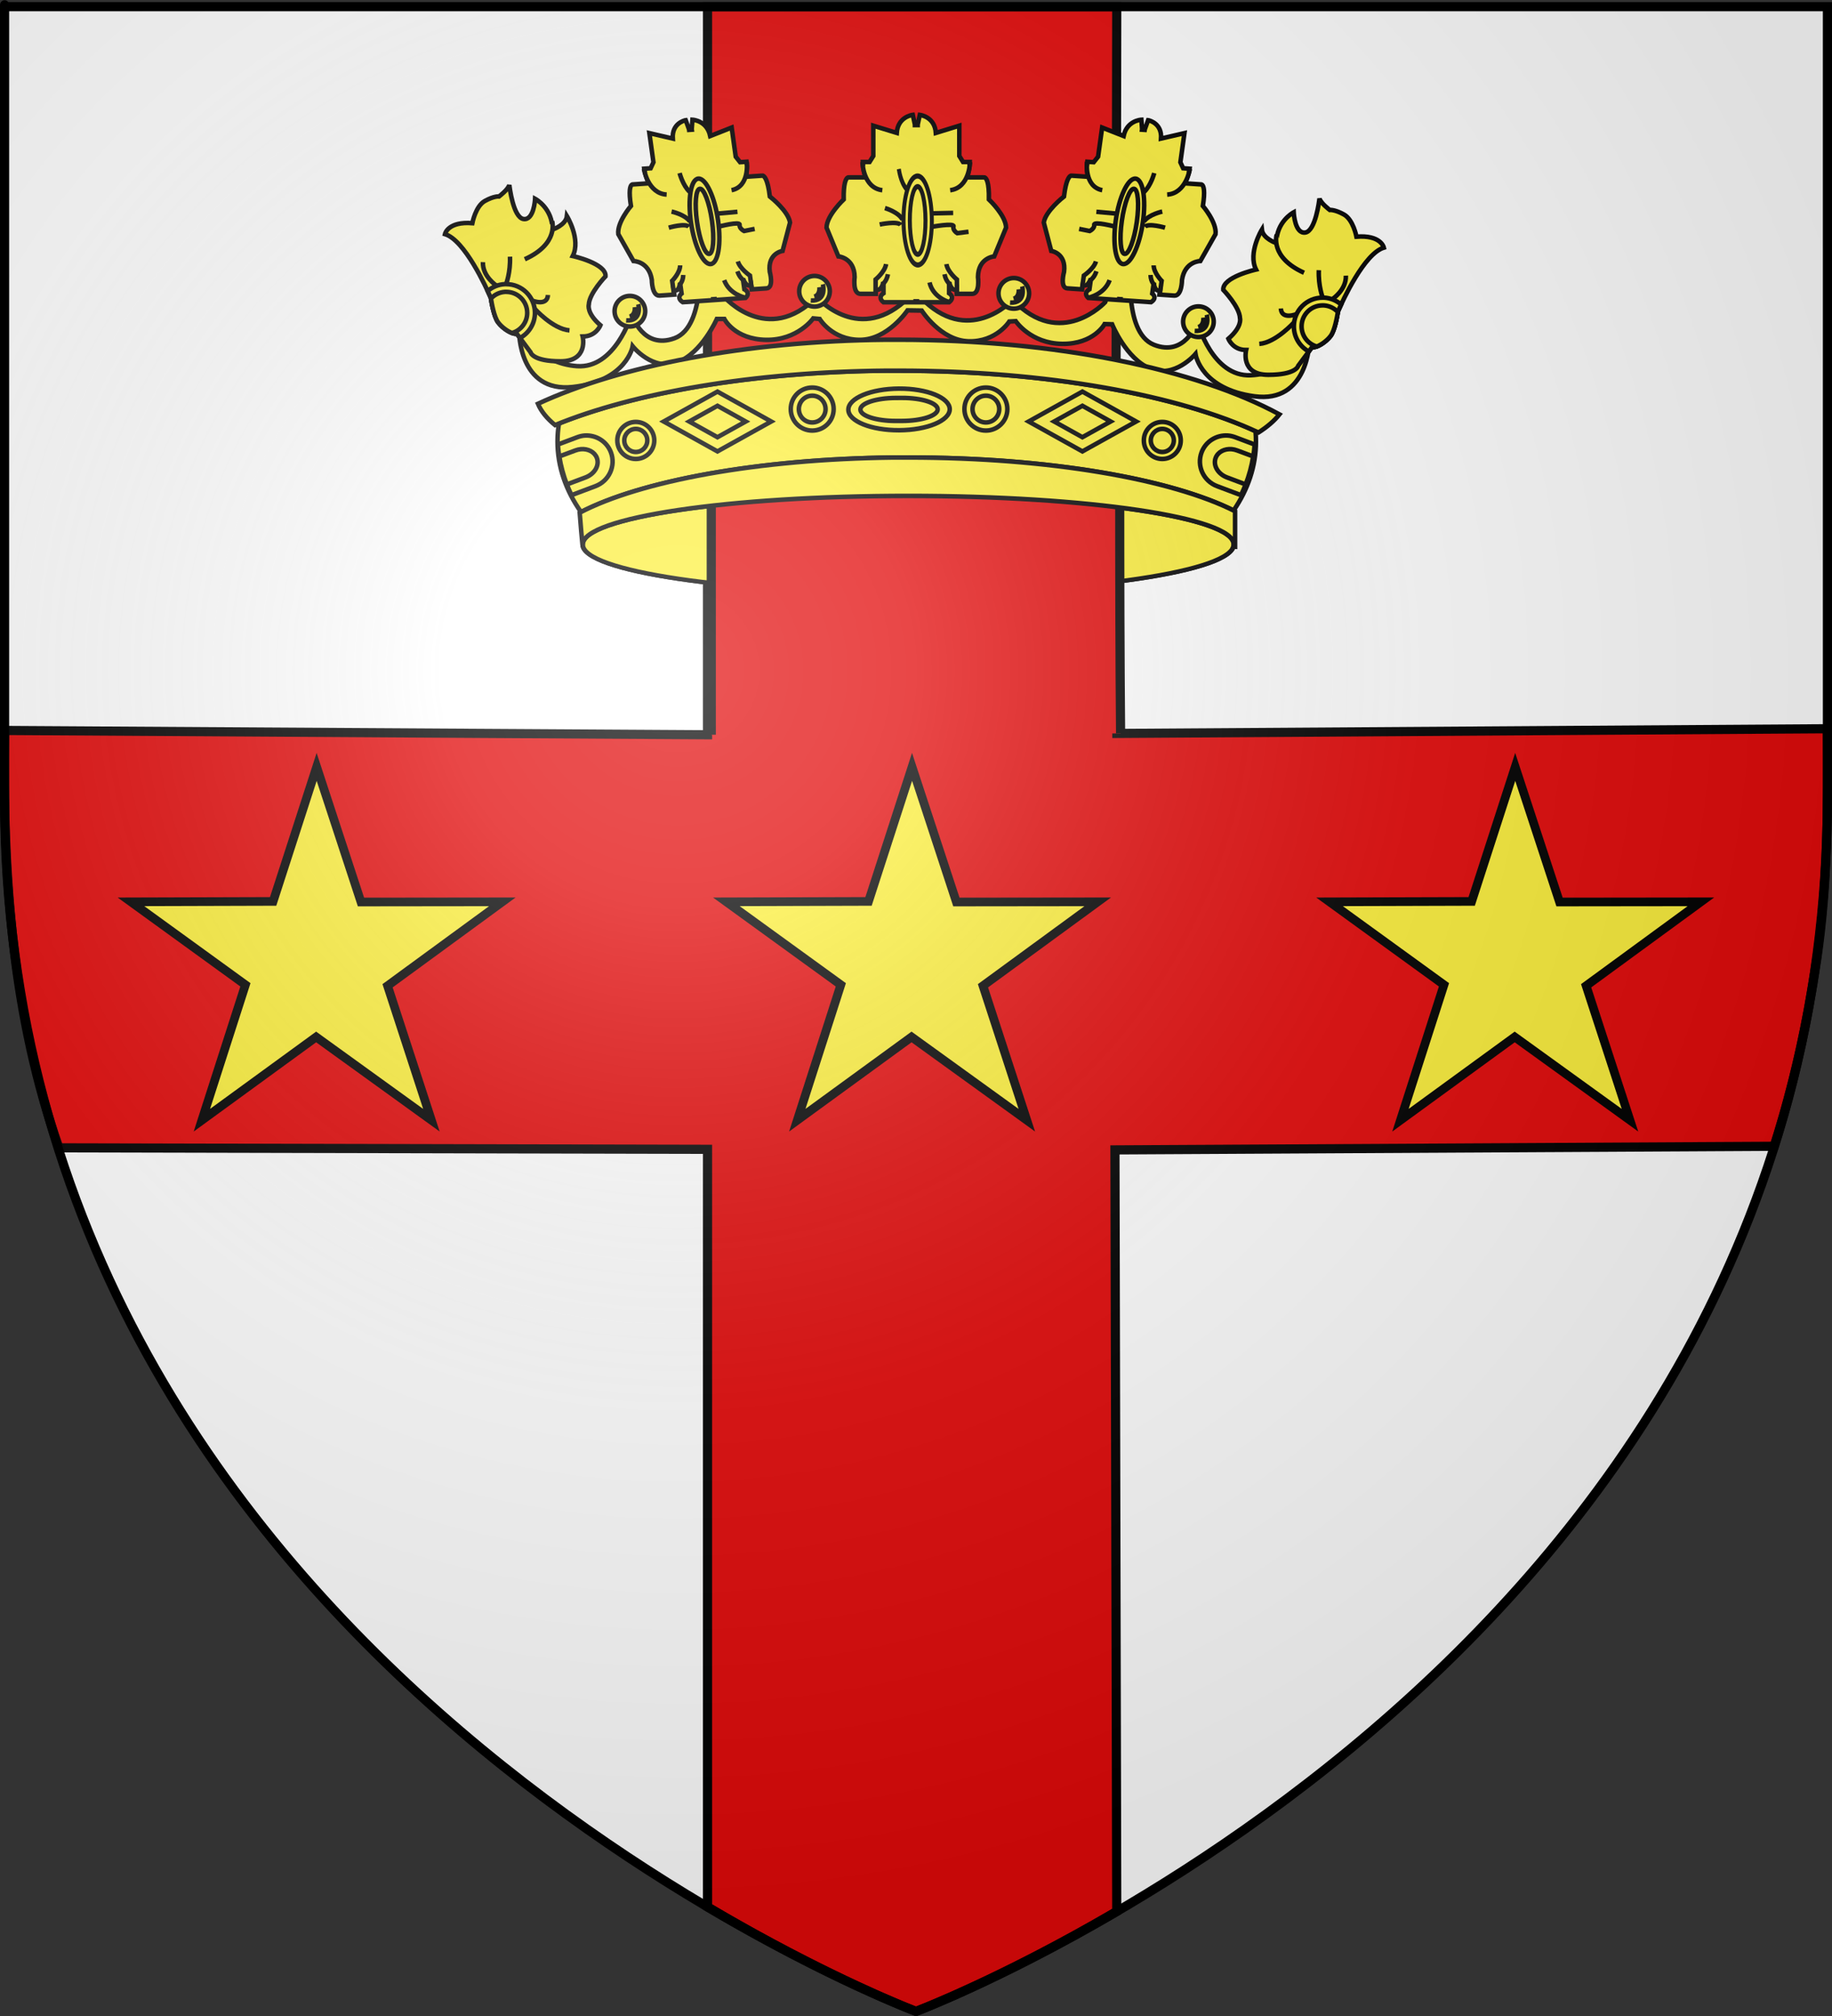 <?xml version="1.0" encoding="UTF-8" standalone="no"?>
<svg
   xmlns:dc="http://purl.org/dc/elements/1.1/"
   xmlns:cc="http://web.resource.org/cc/"
   xmlns:rdf="http://www.w3.org/1999/02/22-rdf-syntax-ns#"
   xmlns:svg="http://www.w3.org/2000/svg"
   xmlns="http://www.w3.org/2000/svg"
   xmlns:xlink="http://www.w3.org/1999/xlink"
   xmlns:sodipodi="http://sodipodi.sourceforge.net/DTD/sodipodi-0.dtd"
   xmlns:inkscape="http://www.inkscape.org/namespaces/inkscape"
   height="660"
   width="600"
   version="1.0"
   id="svg2"
   sodipodi:version="0.32"
   inkscape:version="0.44.1"
   sodipodi:docname="Strueth (68).svg"
   sodipodi:docbase="C:\Documents and Settings\Propriétaire\Mes documents\image blason\Blason du 68 à envoyer"
   inkscape:export-filename="/Users/olivier/Desktop/Blason Rouge/Blason_Vide_3D.png"
   inkscape:export-xdpi="144"
   inkscape:export-ydpi="144">
  <rect width="100%" height="100%" fill="#333333" stroke="none"/>
  <sodipodi:namedview
     inkscape:window-height="712"
     inkscape:window-width="1024"
     inkscape:pageshadow="2"
     inkscape:pageopacity="0.0"
     guidetolerance="10.0"
     gridtolerance="10.0"
     objecttolerance="10.0"
     borderopacity="1.0"
     bordercolor="#666666"
     pagecolor="#ffffff"
     id="base"
     showgrid="false"
     height="660px"
     inkscape:zoom="0.89095454"
     inkscape:cx="311.89992"
     inkscape:cy="243.49272"
     inkscape:window-x="-4"
     inkscape:window-y="-4"
     inkscape:current-layer="layer2"
     showguides="true"
     inkscape:guide-bbox="true" />
  <desc
     id="desc4">Flag of Canton of Valais (Wallis)</desc>
  <defs
     id="defs6">
    <linearGradient
       id="linearGradient2893">
      <stop
         style="stop-color:white;stop-opacity:0.314;"
         offset="0"
         id="stop2895" />
      <stop
         id="stop2897"
         offset="0.19"
         style="stop-color:white;stop-opacity:0.251;" />
      <stop
         style="stop-color:#6b6b6b;stop-opacity:0.125;"
         offset="0.6"
         id="stop2901" />
      <stop
         style="stop-color:black;stop-opacity:0.125;"
         offset="1"
         id="stop2899" />
    </linearGradient>
    <radialGradient
       inkscape:collect="always"
       xlink:href="#linearGradient2893"
       id="radialGradient3163"
       gradientUnits="userSpaceOnUse"
       gradientTransform="matrix(1.353,0,0,1.349,-77.629,-85.747)"
       cx="221.445"
       cy="226.331"
       fx="221.445"
       fy="226.331"
       r="300" />
    <radialGradient
       gradientTransform="matrix(0,2.342,-2.291,0,562.913,1323.77)"
       gradientUnits="userSpaceOnUse"
       xlink:href="#linearGradient2955"
       id="radialGradient14758"
       fy="153.928"
       fx="-483.508"
       r="300"
       cy="153.928"
       cx="-483.508" />
    <radialGradient
       gradientTransform="matrix(0,2.342,-2.291,0,562.913,1323.77)"
       gradientUnits="userSpaceOnUse"
       xlink:href="#linearGradient2955"
       id="radialGradient13767"
       fy="153.928"
       fx="-483.508"
       r="300"
       cy="153.928"
       cx="-483.508" />
    <radialGradient
       gradientTransform="matrix(0,2.342,-2.291,0,562.913,1323.77)"
       gradientUnits="userSpaceOnUse"
       xlink:href="#linearGradient2955"
       id="radialGradient1357"
       fy="153.928"
       fx="-483.508"
       r="300"
       cy="153.928"
       cx="-483.508" />
    <radialGradient
       gradientTransform="matrix(-4.167939e-4,2.183,-1.884,-3.599562e-4,1395.597,-309.121)"
       gradientUnits="userSpaceOnUse"
       xlink:href="#linearGradient2955"
       id="radialGradient1911"
       fy="218.901"
       fx="225.524"
       r="300"
       cy="218.901"
       cx="225.524" />
    <clipPath
       id="clip">
      <path
         id="path10"
         d="M 0,-200 L 0,600 L 300,600 L 300,-200 L 0,-200 z " />
    </clipPath>
    <polygon
       id="star"
       transform="scale(53,53)"
       points="0,-1 0.588,0.809 -0.951,-0.309 0.951,-0.309 -0.588,0.809 0,-1 " />
    <radialGradient
       gradientTransform="matrix(-4.167939e-4,2.183,-1.884,-3.599562e-4,615.597,-289.121)"
       gradientUnits="userSpaceOnUse"
       xlink:href="#linearGradient2955"
       id="radialGradient2961"
       fy="218.901"
       fx="225.524"
       r="300"
       cy="218.901"
       cx="225.524" />
    <linearGradient
       id="linearGradient2955">
      <stop
         id="stop2965"
         offset="0"
         style="stop-color:#ffffff;stop-opacity:0" />
      <stop
         id="stop2959"
         offset="1"
         style="stop-color:#000000;stop-opacity:0.646" />
    </linearGradient>
  </defs>
  <g
     inkscape:groupmode="layer"
     id="layer3"
     inkscape:label="Fond écu"
     style="display:inline">
    <path
       id="path2855"
       style="fill:white;fill-opacity:1;fill-rule:evenodd;stroke:none;stroke-width:1px;stroke-linecap:butt;stroke-linejoin:miter;stroke-opacity:1"
       d="M 299.976,658.5 C 299.976,658.5 598.476,546.18 598.476,260.728 C 598.476,-24.723 598.476,2.176 598.476,2.176 L 1.476,2.176 L 1.476,260.728 C 1.476,546.18 299.976,658.5 299.976,658.5 z "
       sodipodi:nodetypes="cccccc" />
    <path
       style="fill:#e20909;fill-opacity:1;fill-rule:evenodd;stroke:black;stroke-width:3;stroke-linecap:butt;stroke-linejoin:miter;stroke-miterlimit:4;stroke-dasharray:none;stroke-opacity:1;display:inline"
       d="M 231.719,2.188 L 231.719,240.547 L 1.5,239.14 C 0.698,287.044 4.293,333.409 19.291,375.783 L 231.719,376.265 L 231.719,624.312 C 271.306,647.713 300,658.5 300,658.5 C 300,658.5 327.482,648.147 365.75,625.781 L 365.156,376.453 L 581.052,375.275 C 587.583,354.858 591.971,334.494 594.963,314.28 C 598.702,289.022 598.669,263.781 598.5,238.578 L 365.781,240.109 C 365.179,175.779 365.697,73.412 365.75,2.188 L 231.719,2.188 z "
       id="path2361"
       sodipodi:nodetypes="ccccccccccscccc" />
    <g
       id="g4852"
       transform="translate(625.649,15.873)" />
    <g
       style="fill:#fcef3c;stroke:black;stroke-width:1.02;stroke-miterlimit:4;stroke-dasharray:none;stroke-opacity:1"
       id="g20958"
       transform="matrix(1.52,0,0,1.386,1064.381,292.668)">
      <path
         id="path20960"
         rx="68.072"
         cy="430.35"
         ry="6.853"
         cx="330.765"
         type="arc"
         d="M -434.425,-82.552 C -434.405,-76.237 -465.792,-71.113 -504.528,-71.111 C -543.265,-71.107 -574.683,-76.224 -574.703,-82.539 C -574.703,-82.543 -574.703,-82.548 -574.703,-82.552 C -574.723,-88.867 -543.336,-93.989 -504.6,-93.993 C -465.863,-93.997 -434.445,-88.88 -434.425,-82.563 C -434.425,-82.561 -434.425,-82.556 -434.425,-82.552 z "
         style="fill:#fcef3c;stroke:black;stroke-width:1.02;stroke-miterlimit:4;stroke-dasharray:none;stroke-opacity:1" />
      <path
         id="path20962"
         d="M -534.401,-92.89 C -536.013,-92.765 -537.603,-92.664 -539.145,-92.519 L -540.185,-72.693 C -537.99,-72.482 -535.732,-72.292 -533.391,-72.12 L -534.401,-92.89 z "
         style="fill:#fcef3c;stroke:black;stroke-width:1.02;stroke-miterlimit:4;stroke-dasharray:none;stroke-opacity:1" />
      <path
         id="path20964"
         d="M -526.597,-93.429 C -528.834,-93.308 -531.016,-93.147 -533.146,-92.991 L -533.146,-72.087 C -530.19,-71.871 -527.12,-71.697 -523.965,-71.55 L -524.637,-86.336 L -526.597,-93.429 z "
         style="fill:#fcef3c;stroke:black;stroke-width:1.02;stroke-miterlimit:4;stroke-dasharray:none;stroke-opacity:1" />
      <path
         id="path20966"
         d="M -517.905,-93.797 C -519.195,-93.756 -520.468,-93.681 -521.731,-93.629 L -521.179,-80.121 L -521.179,-71.45 C -519.451,-71.381 -517.692,-71.329 -515.916,-71.282 L -516.528,-86.135 L -517.905,-93.797 z "
         style="fill:#fcef3c;stroke:black;stroke-width:1.02;stroke-miterlimit:4;stroke-dasharray:none;stroke-opacity:1" />
      <path
         id="path20968"
         d="M -506.367,-93.998 C -509.599,-93.985 -512.776,-93.914 -515.885,-93.83 L -513.467,-83.682 C -513.467,-83.682 -511.746,-75.875 -511.172,-71.146 C -508.992,-71.114 -506.792,-71.114 -504.561,-71.114 C -499.257,-71.114 -494.105,-71.233 -489.136,-71.416 C -489.128,-71.422 -489.113,-71.412 -489.106,-71.416 C -482.949,-75.369 -472.174,-83.678 -473.406,-92.792 C -482.796,-93.551 -493.37,-93.999 -504.561,-93.999 C -505.167,-93.998 -505.766,-94.002 -506.367,-93.998 z "
         style="fill:#fcef3c;stroke:black;stroke-width:1.02;stroke-miterlimit:4;stroke-dasharray:none;stroke-opacity:1" />
      <path
         id="path20970"
         d="M -471.416,-92.655 L -470.896,-83.212 L -471.018,-72.491 C -468.556,-72.711 -466.19,-72.965 -463.918,-73.23 C -464.43,-77.666 -465.02,-83.009 -465.02,-83.009 L -467.284,-92.217 C -468.63,-92.355 -470.011,-92.532 -471.416,-92.655 z "
         style="fill:#fcef3c;stroke:black;stroke-width:1.02;stroke-miterlimit:4;stroke-dasharray:none;stroke-opacity:1" />
      <path
         id="path20972"
         rx="68.072"
         cy="430.35"
         ry="6.853"
         cx="330.765"
         type="arc"
         d="M -434.425,-82.552 C -434.405,-76.237 -465.792,-71.113 -504.528,-71.111 C -543.265,-71.107 -574.683,-76.224 -574.703,-82.539 C -574.703,-82.543 -574.703,-82.548 -574.703,-82.552 C -574.723,-88.867 -543.336,-93.989 -504.6,-93.993 C -465.863,-93.997 -434.445,-88.88 -434.425,-82.563 C -434.425,-82.561 -434.425,-82.556 -434.425,-82.552 z "
         style="fill:#fcef3c;stroke:black;stroke-width:1.02;stroke-miterlimit:4;stroke-dasharray:none;stroke-opacity:1" />
    </g>
    <path
       sodipodi:nodetypes="cccc"
       id="path3934"
       d="M 367.007,240.109 C 366.79,216.901 366.719,188.742 366.719,158.881 L 232.945,159.413 L 232.945,240.547"
       style="fill:#e20909;fill-opacity:1;fill-rule:evenodd;stroke:black;stroke-width:3;stroke-linecap:butt;stroke-linejoin:miter;stroke-miterlimit:4;stroke-dasharray:none;stroke-opacity:1;display:inline" />
    <g
       id="g5036"
       transform="translate(-0.5,-3.479028e-4)">
      <g
         id="g4939">
        <path
           id="path20952"
           nodetypes="ccscssscscssc"
           d="M 288.917,121.358 C 246.52,121.909 208.856,128.543 183.567,138.646 C 183.254,140.586 183.092,142.544 183.092,144.537 C 183.092,152.799 185.853,160.621 190.787,167.631 C 210.63,157.398 248.859,150.276 293.144,149.78 C 293.495,149.776 293.837,149.782 294.189,149.78 C 295.492,149.767 296.77,149.78 298.083,149.78 C 343.794,149.78 383.678,156.752 404.526,167.109 C 409.222,160.239 411.84,152.583 411.84,144.536 C 411.84,143.395 411.8,142.282 411.7,141.157 C 385.545,129.167 342.841,121.356 294.665,121.356 C 293.422,121.356 292.194,121.344 290.959,121.356 C 290.285,121.365 289.592,121.35 288.917,121.358 z "
           style="fill:#fcef3c;stroke:black;stroke-width:1.481;stroke-miterlimit:4;stroke-dasharray:none;stroke-opacity:1" />
        <g
           transform="matrix(1.52,0,0,1.52,-155.387,-430.235)"
           id="g21016"
           style="fill:#fcef3c;stroke:black;stroke-width:0.974;stroke-miterlimit:4;stroke-dasharray:none;stroke-opacity:1">
          <path
             style="fill:#fcef3c;stroke:black;stroke-width:0.974;stroke-miterlimit:4;stroke-dasharray:none;stroke-opacity:1"
             d="M 228.568,376.856 C 228.01,376.89 227.466,377.024 226.911,377.232 L 222.755,378.794 C 223.022,382.597 224.049,386.262 225.693,389.7 L 230.849,387.763 C 233.801,386.656 235.285,383.396 234.193,380.48 C 233.306,378.113 230.99,376.707 228.568,376.856 z "
             id="path21018" />
          <path
             style="fill:#fcef3c;stroke:black;stroke-width:0.974;stroke-miterlimit:4;stroke-dasharray:none;stroke-opacity:1"
             d="M 227.693,379.794 C 227.295,379.829 226.908,379.926 226.505,380.075 L 223.068,381.357 C 223.398,383.419 223.943,385.437 224.693,387.388 L 228.692,385.888 C 230.675,385.151 231.769,383.279 231.161,381.669 C 230.678,380.387 229.254,379.655 227.693,379.794 z "
             id="path21020" />
        </g>
        <g
           transform="matrix(1.52,0,0,1.52,-155.387,-430.235)"
           id="g21022"
           style="fill:#fcef3c;stroke:black;stroke-width:0.974;stroke-miterlimit:4;stroke-dasharray:none;stroke-opacity:1">
          <path
             style="fill:#fcef3c;stroke:black;stroke-width:0.974;stroke-miterlimit:4;stroke-dasharray:none;stroke-opacity:1"
             d="M 367.084,376.856 C 367.642,376.89 368.186,377.024 368.74,377.232 L 372.896,378.794 C 372.629,382.597 371.602,386.262 369.958,389.7 L 364.802,387.763 C 361.85,386.656 360.366,383.396 361.458,380.48 C 362.346,378.113 364.663,376.707 367.084,376.856 z "
             id="path21024" />
          <path
             style="fill:#fcef3c;stroke:black;stroke-width:0.974;stroke-miterlimit:4;stroke-dasharray:none;stroke-opacity:1"
             d="M 367.959,379.794 C 368.357,379.829 368.743,379.926 369.147,380.075 L 372.584,381.357 C 372.254,383.419 371.709,385.437 370.96,387.388 L 366.96,385.888 C 364.977,385.151 363.883,383.279 364.491,381.669 C 364.974,380.387 366.398,379.655 367.959,379.794 z "
             id="path21026" />
        </g>
        <g
           id="g4810">
          <path
             id="path20948"
             nodetypes="ccscscscsccsccsccsccsccscscscsccccccccccc"
             d="M 230.871,79.685 L 229.484,82.839 C 229.484,82.839 231.934,106.875 221.405,110.735 C 211.207,114.476 207.589,103.557 207.374,102.871 C 207.243,103.307 201.946,120.733 189.471,119.867 C 176.836,118.989 170.514,108.464 170.514,108.464 C 170.514,108.464 170.338,128.633 188.06,126.703 C 205.782,124.772 207.709,113.365 207.709,113.365 C 207.709,113.365 214.218,121.605 222.29,118.623 C 230.361,115.641 235.269,104.425 235.269,104.425 L 237.732,104.425 C 237.732,104.425 241.052,111.085 251.404,111.261 C 261.758,111.436 266.847,104.233 266.847,104.233 L 268.95,104.425 C 268.95,104.425 272.998,111.261 282.121,111.261 C 291.245,111.261 297.73,101.603 297.73,101.603 L 302.368,101.675 C 302.368,101.675 308.593,111.491 317.714,111.739 C 326.835,111.987 331.052,105.262 331.052,105.262 L 333.155,105.143 C 333.155,105.143 338.052,112.469 348.406,112.577 C 358.76,112.683 362.271,106.098 362.271,106.098 L 364.731,106.17 C 364.731,106.17 369.319,117.526 377.305,120.729 C 385.168,123.88 391.825,116.143 392.03,115.899 C 392.141,116.573 394.186,127.403 411.297,129.74 C 428.959,132.152 429.344,111.98 429.344,111.98 C 429.344,111.98 422.731,122.323 410.077,122.856 C 397.582,123.382 392.769,105.821 392.652,105.382 C 392.417,106.062 388.497,116.88 378.406,112.864 C 367.987,108.717 371.092,84.752 371.092,84.752 L 369.777,81.573 L 366.191,84.8 C 365.72,89.175 362.463,98.926 362.463,98.926 C 362.463,98.926 347.889,114.758 332.2,98.115 C 331.622,98.815 317.374,113.553 301.963,97.278 L 298.257,97.23 C 282.281,113.206 268.342,97.717 267.995,97.23 C 251.851,113.461 237.732,97.23 237.732,97.23 C 237.732,97.23 234.736,87.393 234.385,83.006 L 230.871,79.685 z "
             style="fill:#fcef3c;stroke:black;stroke-width:1.481;stroke-miterlimit:4;stroke-dasharray:none;stroke-opacity:1" />
          <path
             style="fill:#fcef3c;stroke:black;stroke-width:1.481;stroke-miterlimit:4;stroke-dasharray:none;stroke-opacity:1"
             d="M 290.818,111.22 C 244.644,111.652 203.583,119.749 176.68,132.191 C 177.705,134.639 179.632,136.996 182.286,139.168 C 207.967,128.614 247.033,121.727 290.961,121.36 C 292.195,121.349 293.423,121.36 294.667,121.36 C 343.428,121.36 386.58,129.36 412.65,141.595 C 415.554,139.758 417.871,137.756 419.538,135.658 C 392.378,120.917 346.569,111.222 294.667,111.222 C 294.341,111.222 294.04,111.222 293.717,111.222 C 292.744,111.223 291.783,111.212 290.818,111.22 z "
             id="path20956" />
          <path
             style="fill:#fcef3c;stroke:black;stroke-width:1.481;stroke-miterlimit:4;stroke-dasharray:none;stroke-opacity:1"
             d="M 294.911,127.227 L 294.911,127.227 C 285.743,127.276 278.327,130.368 278.347,134.131 L 278.347,134.131 C 278.368,137.893 285.816,140.904 294.984,140.855 L 294.984,140.855 C 304.151,140.806 311.567,137.715 311.549,133.952 L 311.549,133.952 C 311.527,130.188 304.08,127.177 294.911,127.227 z "
             id="rect20976" />
          <path
             style="fill:#fcef3c;stroke:black;stroke-width:1.481;stroke-miterlimit:4;stroke-dasharray:none;stroke-opacity:1"
             d="M 295.892,130.272 L 293.942,130.278 C 287.49,130.298 282.272,132.001 282.288,134.081 L 282.288,134.081 C 282.305,136.16 287.549,137.832 294.002,137.811 L 295.953,137.805 C 302.406,137.785 307.623,136.081 307.606,134.002 L 307.606,134.002 C 307.591,131.922 302.345,130.25 295.892,130.272 z "
             id="rect20978" />
          <polygon
             transform="matrix(1.52,0,0,1.52,-152.085,-430.235)"
             style="fill:#fcef3c;stroke:black;stroke-width:0.974;stroke-miterlimit:4;stroke-dasharray:none;stroke-opacity:1"
             points="254.973,367.396 266.555,373.835 254.973,380.273 243.391,373.835 254.973,367.396 "
             id="rect20982" />
          <polygon
             transform="matrix(1.52,0,0,1.52,-152.085,-430.235)"
             style="fill:#fcef3c;stroke:black;stroke-width:0.974;stroke-miterlimit:4;stroke-dasharray:none;stroke-opacity:1"
             points="254.973,370.452 261.057,373.835 254.973,377.217 248.889,373.835 254.973,370.452 "
             id="rect20984" />
          <polygon
             transform="matrix(1.52,0,0,1.52,-32.562,-430.235)"
             style="fill:#fcef3c;stroke:black;stroke-width:0.974;stroke-miterlimit:4;stroke-dasharray:none;stroke-opacity:1"
             points="254.973,367.396 266.555,373.835 254.973,380.273 243.392,373.835 254.973,367.396 "
             id="rect20988" />
          <polygon
             transform="matrix(1.52,0,0,1.52,-32.562,-430.235)"
             style="fill:#fcef3c;stroke:black;stroke-width:0.974;stroke-miterlimit:4;stroke-dasharray:none;stroke-opacity:1"
             points="254.973,370.452 261.057,373.835 254.973,377.217 248.889,373.835 254.973,370.452 "
             id="rect20990" />
          <path
             style="fill:#fcef3c;stroke:black;stroke-width:1.481;stroke-miterlimit:4;stroke-dasharray:none;stroke-opacity:1"
             d="M 330.415,133.923 C 330.424,137.805 327.285,140.957 323.404,140.966 C 319.522,140.974 316.37,137.835 316.361,133.954 C 316.361,133.943 316.361,133.932 316.361,133.923 C 316.353,130.042 319.491,126.889 323.373,126.88 C 327.254,126.871 330.407,130.01 330.416,133.891 C 330.415,133.902 330.415,133.912 330.415,133.923 z "
             type="arc"
             cx="330.035"
             ry="4.623"
             cy="378.067"
             rx="4.623"
             id="path20994" />
          <path
             style="fill:#fcef3c;stroke:black;stroke-width:1.481;stroke-miterlimit:4;stroke-dasharray:none;stroke-opacity:1"
             d="M 327.761,133.923 C 327.767,136.339 325.812,138.301 323.398,138.307 C 320.982,138.313 319.019,136.358 319.014,133.942 C 319.014,133.936 319.014,133.93 319.014,133.923 C 319.009,131.508 320.962,129.545 323.379,129.541 C 325.793,129.535 327.757,131.49 327.761,133.904 C 327.761,133.911 327.761,133.917 327.761,133.923 z "
             type="arc"
             cx="330.035"
             ry="4.623"
             cy="378.067"
             rx="4.623"
             id="path20996" />
          <path
             style="fill:#fcef3c;stroke:black;stroke-width:1.481;stroke-miterlimit:4;stroke-dasharray:none;stroke-opacity:1"
             d="M 273.535,133.923 C 273.544,137.805 270.404,140.957 266.524,140.966 C 262.642,140.974 259.489,137.835 259.48,133.954 C 259.48,133.943 259.48,133.932 259.48,133.923 C 259.473,130.042 262.612,126.889 266.493,126.88 C 270.373,126.871 273.526,130.01 273.536,133.891 C 273.535,133.902 273.535,133.912 273.535,133.923 z "
             type="arc"
             cx="330.035"
             ry="4.623"
             cy="378.067"
             rx="4.623"
             id="path21000" />
          <path
             style="fill:#fcef3c;stroke:black;stroke-width:1.481;stroke-miterlimit:4;stroke-dasharray:none;stroke-opacity:1"
             d="M 270.883,133.923 C 270.887,136.339 268.934,138.301 266.518,138.307 C 264.102,138.313 262.14,136.358 262.134,133.942 C 262.134,133.936 262.134,133.93 262.134,133.923 C 262.129,131.508 264.082,129.545 266.498,129.541 C 268.913,129.535 270.877,131.49 270.883,133.904 C 270.883,133.911 270.883,133.917 270.883,133.923 z "
             type="arc"
             cx="330.035"
             ry="4.623"
             cy="378.067"
             rx="4.623"
             id="path21002" />
          <path
             style="fill:#fcef3c;stroke:black;stroke-width:1.481;stroke-miterlimit:4;stroke-dasharray:none;stroke-opacity:1"
             d="M 214.781,144.194 C 214.789,147.536 212.086,150.25 208.743,150.258 C 205.402,150.265 202.685,147.563 202.678,144.221 C 202.678,144.212 202.678,144.204 202.678,144.194 C 202.671,140.852 205.376,138.136 208.716,138.128 C 212.059,138.122 214.774,140.825 214.781,144.168 C 214.781,144.176 214.781,144.185 214.781,144.194 z "
             type="arc"
             cx="330.035"
             ry="4.623"
             cy="378.067"
             rx="4.623"
             id="path21006" />
          <path
             style="fill:#fcef3c;stroke:black;stroke-width:1.481;stroke-miterlimit:4;stroke-dasharray:none;stroke-opacity:1"
             d="M 212.496,144.194 C 212.501,146.274 210.818,147.965 208.739,147.969 C 206.659,147.973 204.968,146.29 204.962,144.21 C 204.962,144.204 204.962,144.198 204.962,144.194 C 204.958,142.112 206.642,140.422 208.722,140.417 C 210.802,140.413 212.492,142.096 212.496,144.176 C 212.496,144.182 212.496,144.188 212.496,144.194 z "
             type="arc"
             cx="330.035"
             ry="4.623"
             cy="378.067"
             rx="4.623"
             id="path21008" />
          <path
             style="fill:#fcef3c;stroke:black;stroke-width:1.481;stroke-miterlimit:4;stroke-dasharray:none;stroke-opacity:1"
             d="M 387.217,144.194 C 387.225,147.536 384.522,150.25 381.179,150.258 C 377.837,150.265 375.121,147.563 375.114,144.221 C 375.114,144.212 375.114,144.204 375.114,144.194 C 375.107,140.852 377.809,138.136 381.152,138.128 C 384.495,138.122 387.21,140.825 387.217,144.168 C 387.217,144.176 387.217,144.185 387.217,144.194 z "
             type="arc"
             cx="330.035"
             ry="4.623"
             cy="378.067"
             rx="4.623"
             id="path21012" />
          <path
             style="fill:#fcef3c;stroke:black;stroke-width:1.481;stroke-miterlimit:4;stroke-dasharray:none;stroke-opacity:1"
             d="M 384.932,144.194 C 384.937,146.274 383.254,147.965 381.175,147.969 C 379.095,147.973 377.403,146.29 377.398,144.21 C 377.398,144.204 377.398,144.198 377.398,144.194 C 377.394,142.112 379.077,140.422 381.158,140.417 C 383.238,140.413 384.928,142.096 384.932,144.176 C 384.932,144.182 384.932,144.188 384.932,144.194 z "
             type="arc"
             cx="330.035"
             ry="4.623"
             cy="378.067"
             rx="4.623"
             id="path21014" />
          <path
             style="fill:#fcef3c;stroke:black;stroke-width:1.481;stroke-miterlimit:4;stroke-dasharray:none;stroke-opacity:1"
             d="M 299.411,37.613 C 298.88,37.688 294.553,38.452 294.196,43.518 L 286.511,41.151 L 286.511,51.071 L 285.285,53.032 L 283.077,53.032 C 283.077,53.032 283.083,55.548 283.95,58.075 L 278.51,58.075 C 278.507,58.075 278.494,58.075 278.491,58.075 C 278.47,58.07 278.418,58.073 278.361,58.075 C 278.34,58.076 278.31,58.07 278.288,58.075 C 278.219,58.093 278.134,58.132 278.046,58.194 C 277.513,58.594 276.721,60.071 276.821,65.294 C 276.821,65.294 271.272,70.498 271.196,74.521 L 275.077,83.939 C 275.077,83.939 280.327,84.326 280.403,90.703 C 280.403,90.703 279.65,96.104 282.241,96.202 L 287.345,96.202 L 287.345,94.624 C 287.435,94.696 288.892,95.799 289.851,92.377 L 289.851,96.011 C 289.851,96.011 287.718,97.282 289.851,98.95 L 300.375,98.95 L 300.375,98.639 L 300.821,98.639 L 300.821,98.95 L 311.346,98.95 C 313.479,97.282 311.346,96.011 311.346,96.011 L 311.346,92.377 C 312.306,95.799 313.761,94.696 313.852,94.624 L 313.852,96.202 L 318.957,96.202 C 321.548,96.104 320.795,90.703 320.795,90.703 C 320.871,84.326 326.121,83.939 326.121,83.939 L 330.001,74.521 C 329.928,70.623 324.704,65.603 324.376,65.294 C 324.49,59.467 323.496,58.305 322.985,58.099 C 322.963,58.091 322.93,58.081 322.91,58.075 C 322.821,58.054 322.737,58.069 322.705,58.075 C 322.703,58.076 322.688,58.075 322.688,58.075 L 317.249,58.075 C 318.115,55.548 318.121,53.032 318.121,53.032 L 315.913,53.032 L 314.687,51.071 L 314.687,41.151 L 307.002,43.518 C 306.634,38.29 302.036,37.647 301.749,37.613 L 301.063,40.769 L 301.063,40.96 L 300.135,40.96 L 300.135,40.769 L 299.448,37.613 C 299.439,37.614 299.429,37.611 299.411,37.613 z "
             id="path21030" />
          <path
             style="fill:#fcef3c;stroke:black;stroke-width:1.481;stroke-miterlimit:4;stroke-dasharray:none;stroke-opacity:1"
             d="M 288.613,73.497 C 288.613,73.497 294.505,72.232 295.487,73.655"
             nodetypes="cs"
             id="path21032" />
          <path
             style="fill:#fcef3c;stroke:black;stroke-width:1.481;stroke-miterlimit:4;stroke-dasharray:none;stroke-opacity:1"
             d="M 290.332,68.124 C 290.332,68.124 294.75,69.388 296.101,71.918"
             nodetypes="cs"
             id="path21034" />
          <path
             style="fill:#fcef3c;stroke:black;stroke-width:1.481;stroke-miterlimit:4;stroke-dasharray:none;stroke-opacity:1"
             d="M 305.428,69.862 L 312.67,69.705"
             id="path21036" />
          <path
             style="fill:#fcef3c;stroke:black;stroke-width:1.481;stroke-miterlimit:4;stroke-dasharray:none;stroke-opacity:1"
             d="M 305.551,74.287 C 305.551,74.287 313.161,72.865 312.792,74.129 C 312.424,75.394 314.019,76.342 314.019,76.342 L 317.701,75.869"
             id="path21038" />
          <path
             style="fill:#fcef3c;stroke:black;stroke-width:1.481;stroke-miterlimit:4;stroke-dasharray:none;stroke-opacity:1"
             d="M 282.968,53.108 C 282.968,53.108 283.091,61.484 289.473,62.274"
             nodetypes="cs"
             id="path21040" />
          <path
             style="fill:#fcef3c;stroke:black;stroke-width:1.481;stroke-miterlimit:4;stroke-dasharray:none;stroke-opacity:1"
             d="M 318.192,53.108 C 318.192,53.108 318.069,61.484 311.687,62.274"
             nodetypes="cs"
             id="path21042" />
          <path
             style="fill:#fcef3c;stroke:black;stroke-width:1.481;stroke-miterlimit:4;stroke-dasharray:none;stroke-opacity:1"
             d="M 311.074,98.786 C 311.074,98.786 306.043,97.363 304.937,92.463"
             nodetypes="cs"
             id="path21044" />
          <path
             style="fill:#fcef3c;stroke:black;stroke-width:1.481;stroke-miterlimit:4;stroke-dasharray:none;stroke-opacity:1"
             d="M 311.932,93.254 C 311.932,93.254 310.336,92.463 309.846,89.776"
             nodetypes="cs"
             id="path21046" />
          <path
             style="fill:#fcef3c;stroke:black;stroke-width:1.481;stroke-miterlimit:4;stroke-dasharray:none;stroke-opacity:1"
             d="M 313.896,96.098 L 313.896,91.514 C 313.896,91.514 310.828,88.986 310.461,86.457"
             nodetypes="ccs"
             id="path21048" />
          <path
             style="fill:#fcef3c;stroke:black;stroke-width:1.481;stroke-miterlimit:4;stroke-dasharray:none;stroke-opacity:1"
             d="M 289.228,93.254 C 289.228,93.254 290.824,92.463 291.314,89.776"
             nodetypes="cs"
             id="path21050" />
          <path
             style="fill:#fcef3c;stroke:black;stroke-width:1.481;stroke-miterlimit:4;stroke-dasharray:none;stroke-opacity:1"
             d="M 287.264,96.098 L 287.264,91.514 C 287.264,91.514 290.332,88.986 290.701,86.457"
             nodetypes="ccs"
             id="path21052" />
          <g
             transform="matrix(0.594,0,0,0.765,127.651,15.988)"
             id="g21054"
             style="fill:#fcef3c;stroke:black;stroke-width:2.197;stroke-miterlimit:4;stroke-dasharray:none;stroke-opacity:1">
            <path
               style="fill:#fcef3c;stroke:black;stroke-width:2.197;stroke-miterlimit:4;stroke-dasharray:none;stroke-opacity:1"
               d="M 281.528,51.42 C 281.528,51.42 282.356,56.999 285.868,60.099"
               nodetypes="cs"
               id="path21056" />
            <path
               style="fill:#fcef3c;stroke:black;stroke-width:2.197;stroke-miterlimit:4;stroke-dasharray:none;stroke-opacity:1"
               d="M 299.722,73.414 L 299.722,73.414 C 299.667,62.904 296.122,54.405 291.81,54.428 L 291.81,54.428 C 287.496,54.451 284.044,62.99 284.102,73.5 L 284.102,73.5 C 284.157,84.01 287.702,92.509 292.014,92.486 L 292.014,92.486 C 296.328,92.463 299.78,83.924 299.722,73.414 z "
               id="rect21058" />
            <path
               style="fill:#fcef3c;stroke:black;stroke-width:2.197;stroke-miterlimit:4;stroke-dasharray:none;stroke-opacity:1"
               d="M 296.23,73.422 L 296.23,73.422 C 296.205,65.407 294.25,58.927 291.865,58.945 L 291.865,58.945 C 289.48,58.965 287.568,65.477 287.594,73.492 L 287.594,73.492 C 287.619,81.505 289.571,87.987 291.956,87.967 L 291.956,87.967 C 294.341,87.948 296.255,81.437 296.23,73.422 z "
               id="rect21060" />
          </g>
          <path
             style="fill:#fcef3c;stroke:black;stroke-width:1.481;stroke-miterlimit:4;stroke-dasharray:none;stroke-opacity:1"
             d="M 167.311,60.561 C 166.853,62.139 163.941,64.313 163.941,64.313 C 163.941,64.313 162.36,64.11 159.303,65.795 C 156.247,67.483 155.192,73.062 155.192,73.062 C 147.329,72.449 146.285,76.402 146.228,76.648 C 152.676,78.61 159.706,94.006 161.215,97.469 C 161.221,97.485 161.233,97.502 161.239,97.517 C 161.403,98.606 162.222,103.649 163.63,105.525 C 165.211,107.631 168.144,109.43 169.725,109.325 C 169.744,109.323 169.775,109.304 169.797,109.301 L 174.266,115.326 C 174.307,115.498 175.084,118.289 184.067,118.289 C 193.342,118.289 191.334,110.162 191.334,110.162 C 195.622,110.162 197.058,106.696 197.143,106.48 C 192.65,102.601 193.297,99.904 193.342,99.74 C 193.448,96.052 198.816,90.465 198.816,90.465 C 199.131,86.249 188.083,83.82 188.083,83.82 C 190.824,78.341 186.171,70.745 186.171,70.745 C 185.854,73.696 181.438,75.166 181.438,75.166 C 181.438,68.279 176.159,65.303 175.748,65.079 C 175.727,65.499 175.316,72.211 171.948,71.7 C 168.579,71.19 167.383,61.186 167.311,60.561 z "
             id="path21064" />
          <path
             style="fill:#fcef3c;stroke:black;stroke-width:1.481;stroke-miterlimit:4;stroke-dasharray:none;stroke-opacity:1"
             d="M 165.828,93.022 C 163.694,93.13 161.738,93.968 160.212,95.269 C 160.648,96.203 160.996,96.964 161.216,97.468 C 161.22,97.476 161.235,97.507 161.24,97.516 C 161.404,98.605 162.222,103.648 163.631,105.524 C 165.212,107.63 168.144,109.43 169.726,109.324 C 169.729,109.324 169.746,109.326 169.749,109.324 C 169.758,109.319 169.788,109.303 169.797,109.3 L 170.801,110.663 C 173.718,109.068 175.7,105.974 175.7,102.417 C 175.7,97.229 171.496,93.023 166.306,93.023 C 166.145,93.022 165.99,93.014 165.828,93.022 z "
             id="path21066" />
          <path
             style="fill:#fcef3c;stroke:black;stroke-width:1.481;stroke-miterlimit:4;stroke-dasharray:none;stroke-opacity:1"
             d="M 165.877,95.556 C 164.07,95.669 162.449,96.484 161.288,97.732 C 161.289,97.741 161.286,97.745 161.288,97.755 C 161.518,99.214 162.311,103.765 163.631,105.524 C 164.778,107.055 166.632,108.42 168.172,109.013 C 168.18,109.016 168.19,109.01 168.196,109.013 C 171.073,108.195 173.168,105.555 173.168,102.415 C 173.168,98.624 170.098,95.555 166.307,95.555 C 166.159,95.556 166.023,95.548 165.877,95.556 z "
             id="path21068" />
          <path
             style="fill:#fcef3c;stroke:black;stroke-width:1.481;stroke-miterlimit:4;stroke-dasharray:none;stroke-opacity:1"
             d="M 181.328,72.433 C 181.328,72.433 183.646,79.811 172.37,84.869"
             nodetypes="cs"
             id="path21070" />
          <path
             style="fill:#fcef3c;stroke:black;stroke-width:1.481;stroke-miterlimit:4;stroke-dasharray:none;stroke-opacity:1"
             d="M 163.095,93.512 C 163.095,93.512 158.457,90.455 158.668,85.819"
             nodetypes="cs"
             id="path21072" />
          <path
             style="fill:#fcef3c;stroke:black;stroke-width:1.481;stroke-miterlimit:4;stroke-dasharray:none;stroke-opacity:1"
             d="M 166.257,92.985 C 166.257,92.985 167.732,89.191 167.522,84.027"
             nodetypes="cs"
             id="path21074" />
          <path
             style="fill:#fcef3c;stroke:black;stroke-width:1.481;stroke-miterlimit:4;stroke-dasharray:none;stroke-opacity:1"
             d="M 174.688,98.36 C 174.688,98.36 179.747,100.468 179.958,96.568"
             nodetypes="cs"
             id="path21076" />
          <path
             style="fill:#fcef3c;stroke:black;stroke-width:1.481;stroke-miterlimit:4;stroke-dasharray:none;stroke-opacity:1"
             d="M 175.531,100.994 C 175.531,100.994 181.539,107.739 187.018,108.161"
             nodetypes="cs"
             id="path21078" />
          <path
             style="fill:#fcef3c;stroke:black;stroke-width:1.481;stroke-miterlimit:4;stroke-dasharray:none;stroke-opacity:1"
             d="M 432.64,64.985 C 433.098,66.563 436.012,68.737 436.012,68.737 C 436.012,68.737 437.593,68.534 440.649,70.22 C 443.704,71.906 444.758,77.486 444.758,77.486 C 452.621,76.874 453.667,80.826 453.724,81.072 C 447.275,83.034 440.246,98.431 438.737,101.892 C 438.728,101.908 438.719,101.925 438.713,101.939 C 438.549,103.03 437.727,108.072 436.322,109.949 C 434.741,112.055 431.807,113.855 430.226,113.749 C 430.208,113.747 430.175,113.728 430.154,113.725 L 425.683,119.748 C 425.644,119.922 424.867,122.713 415.883,122.713 C 406.609,122.713 408.617,114.586 408.617,114.586 C 404.329,114.586 402.892,111.121 402.809,110.904 C 407.3,107.025 406.653,104.328 406.609,104.164 C 406.504,100.476 401.135,94.889 401.135,94.889 C 400.818,90.674 411.867,88.244 411.867,88.244 C 409.128,82.764 413.779,75.169 413.779,75.169 C 414.096,78.119 418.513,79.591 418.513,79.591 C 418.513,72.703 423.791,69.727 424.203,69.503 C 424.224,69.923 424.633,76.635 428.002,76.124 C 431.374,75.614 432.569,65.61 432.64,64.985 z "
             id="path21082" />
          <path
             style="fill:#fcef3c;stroke:black;stroke-width:1.481;stroke-miterlimit:4;stroke-dasharray:none;stroke-opacity:1"
             d="M 434.123,97.446 C 436.257,97.556 438.214,98.392 439.741,99.694 C 439.305,100.628 438.956,101.388 438.737,101.892 C 438.731,101.901 438.716,101.932 438.713,101.939 C 438.549,103.03 437.727,108.072 436.322,109.949 C 434.741,112.055 431.807,113.855 430.226,113.749 C 430.223,113.749 430.205,113.75 430.202,113.749 C 430.193,113.744 430.163,113.728 430.154,113.725 L 429.15,115.088 C 426.234,113.493 424.252,110.398 424.252,106.842 C 424.252,101.654 428.457,97.448 433.645,97.448 C 433.806,97.446 433.962,97.439 434.123,97.446 z "
             id="path21084" />
          <path
             style="fill:#fcef3c;stroke:black;stroke-width:1.481;stroke-miterlimit:4;stroke-dasharray:none;stroke-opacity:1"
             d="M 434.075,99.981 C 435.884,100.094 437.503,100.909 438.666,102.155 C 438.663,102.164 438.666,102.17 438.666,102.179 C 438.436,103.639 437.641,108.19 436.323,109.949 C 435.172,111.479 433.319,112.845 431.781,113.438 C 431.775,113.441 431.763,113.435 431.757,113.438 C 428.879,112.62 426.784,109.98 426.784,106.84 C 426.784,103.049 429.856,99.98 433.646,99.98 C 433.794,99.981 433.929,99.97 434.075,99.981 z "
             id="path21086" />
          <path
             style="fill:#fcef3c;stroke:black;stroke-width:1.481;stroke-miterlimit:4;stroke-dasharray:none;stroke-opacity:1"
             d="M 418.625,76.858 C 418.625,76.858 416.306,84.236 427.581,89.294"
             nodetypes="cs"
             id="path21088" />
          <path
             style="fill:#fcef3c;stroke:black;stroke-width:1.481;stroke-miterlimit:4;stroke-dasharray:none;stroke-opacity:1"
             d="M 436.858,97.935 C 436.858,97.935 441.496,94.879 441.283,90.243"
             nodetypes="cs"
             id="path21090" />
          <path
             style="fill:#fcef3c;stroke:black;stroke-width:1.481;stroke-miterlimit:4;stroke-dasharray:none;stroke-opacity:1"
             d="M 433.695,97.41 C 433.695,97.41 432.219,93.616 432.431,88.452"
             nodetypes="cs"
             id="path21092" />
          <path
             style="fill:#fcef3c;stroke:black;stroke-width:1.481;stroke-miterlimit:4;stroke-dasharray:none;stroke-opacity:1"
             d="M 425.265,102.784 C 425.265,102.784 420.206,104.892 419.993,100.992"
             nodetypes="cs"
             id="path21094" />
          <path
             style="fill:#fcef3c;stroke:black;stroke-width:1.481;stroke-miterlimit:4;stroke-dasharray:none;stroke-opacity:1"
             d="M 424.419,105.418 C 424.419,105.418 418.412,112.163 412.935,112.585"
             nodetypes="cs"
             id="path21096" />
          <path
             id="path21098"
             d="M 211.815,101.883 C 211.815,104.653 209.568,106.901 206.798,106.901 C 204.027,106.901 201.778,104.653 201.778,101.883 C 201.778,99.112 204.027,96.865 206.798,96.865 C 209.568,96.866 211.815,99.113 211.815,101.883 z M 208.424,100.539 C 208.424,100.539 208.706,103.084 206.726,103.649 M 209.546,99.602 C 209.546,99.602 211.01,105.224 205.577,104.904"
             style="fill:#fcef3c;stroke:black;stroke-width:1.481;stroke-miterlimit:4;stroke-dasharray:none;stroke-opacity:1" />
          <path
             id="path21100"
             d="M 272.278,95.356 C 272.278,98.127 270.03,100.374 267.261,100.374 C 264.49,100.374 262.241,98.127 262.241,95.356 C 262.241,92.586 264.49,90.337 267.261,90.337 C 270.03,90.337 272.278,92.586 272.278,95.356 z M 268.887,94.013 C 268.887,94.013 269.169,96.558 267.189,97.123 M 270.009,93.076 C 270.009,93.076 271.473,98.696 266.041,98.376"
             style="fill:#fcef3c;stroke:black;stroke-width:1.481;stroke-miterlimit:4;stroke-dasharray:none;stroke-opacity:1" />
          <path
             id="path21102"
             d="M 337.55,96.043 C 337.55,98.812 335.303,101.061 332.532,101.061 C 329.761,101.061 327.514,98.812 327.514,96.043 C 327.514,93.273 329.761,91.024 332.532,91.024 C 335.303,91.025 337.55,93.274 337.55,96.043 z M 334.158,94.7 C 334.158,94.7 334.44,97.245 332.462,97.809 M 335.28,93.763 C 335.28,93.763 336.746,99.383 331.312,99.063"
             style="fill:#fcef3c;stroke:black;stroke-width:1.481;stroke-miterlimit:4;stroke-dasharray:none;stroke-opacity:1" />
          <path
             id="path21104"
             d="M 398.013,105.318 C 398.013,108.088 395.766,110.337 392.995,110.337 C 390.225,110.337 387.976,108.088 387.976,105.318 C 387.976,102.547 390.225,100.3 392.995,100.3 C 395.766,100.301 398.013,102.548 398.013,105.318 z M 394.621,103.975 C 394.621,103.975 394.904,106.52 392.925,107.086 M 395.743,103.039 C 395.743,103.039 397.209,108.658 391.775,108.339"
             style="fill:#fcef3c;stroke:black;stroke-width:1.481;stroke-miterlimit:4;stroke-dasharray:none;stroke-opacity:1" />
          <path
             style="fill:#fcef3c;stroke:black;stroke-width:1.481;stroke-miterlimit:4;stroke-dasharray:none;stroke-opacity:1"
             d="M 376.553,39.352 C 377.05,39.457 381.088,40.473 380.752,45.365 L 388.419,43.588 L 387.09,53.123 L 387.998,55.086 L 390.111,55.23 C 390.111,55.23 389.769,57.649 388.602,60.022 L 393.803,60.374 C 393.806,60.374 393.82,60.375 393.82,60.375 C 393.843,60.372 393.893,60.378 393.945,60.384 C 393.966,60.387 393.996,60.382 394.017,60.388 C 394.079,60.409 394.156,60.452 394.232,60.518 C 394.688,60.937 395.25,62.41 394.453,67.423 C 394.453,67.423 399.063,72.784 398.597,76.656 L 393.624,85.457 C 393.624,85.457 388.549,85.489 387.621,91.615 C 387.621,91.615 387.618,96.854 385.127,96.781 L 380.244,96.449 L 380.456,94.932 C 380.36,94.995 378.82,95.962 378.359,92.61 L 377.872,96.104 C 377.872,96.104 379.743,97.464 377.479,98.93 L 367.411,98.248 L 367.453,97.949 L 367.027,97.92 L 366.985,98.218 L 356.919,97.536 C 355.101,95.795 357.311,94.711 357.311,94.711 L 357.798,91.217 C 356.423,94.445 355.178,93.289 355.1,93.215 L 354.889,94.731 L 350.006,94.401 C 347.542,94.138 348.985,88.996 348.985,88.996 C 349.766,82.861 344.795,82.15 344.795,82.15 L 342.346,72.845 C 342.938,69.104 348.608,64.617 348.961,64.342 C 349.633,58.734 350.738,57.681 351.256,57.515 C 351.278,57.509 351.311,57.502 351.331,57.497 C 351.419,57.484 351.497,57.502 351.526,57.511 C 351.529,57.512 351.545,57.512 351.545,57.512 L 356.746,57.865 C 356.256,55.38 356.588,52.959 356.588,52.959 L 358.701,53.103 L 360.135,51.298 L 361.464,41.763 L 368.499,44.535 C 369.55,39.535 374.035,39.215 374.314,39.2 L 374.547,42.278 L 374.522,42.462 L 375.41,42.522 L 375.437,42.338 L 376.516,39.35 C 376.526,39.351 376.537,39.347 376.553,39.352 z "
             id="path21136" />
          <path
             style="fill:#fcef3c;stroke:black;stroke-width:1.481;stroke-miterlimit:4;stroke-dasharray:none;stroke-opacity:1"
             d="M 382.074,74.542 C 382.074,74.542 376.608,72.945 375.478,74.25"
             nodetypes="cs"
             id="path21138" />
          <path
             style="fill:#fcef3c;stroke:black;stroke-width:1.481;stroke-miterlimit:4;stroke-dasharray:none;stroke-opacity:1"
             d="M 381.151,69.267 C 381.151,69.267 376.755,70.196 375.125,72.539"
             nodetypes="cs"
             id="path21140" />
          <path
             style="fill:#fcef3c;stroke:black;stroke-width:1.481;stroke-miterlimit:4;stroke-dasharray:none;stroke-opacity:1"
             d="M 366.477,69.96 L 359.572,69.338"
             id="path21142" />
          <path
             style="fill:#fcef3c;stroke:black;stroke-width:1.481;stroke-miterlimit:4;stroke-dasharray:none;stroke-opacity:1"
             d="M 365.768,74.205 C 365.768,74.205 358.679,72.345 358.861,73.585 C 359.045,74.824 357.391,75.632 357.391,75.632 L 353.934,74.937"
             id="path21144" />
          <path
             style="fill:#fcef3c;stroke:black;stroke-width:1.481;stroke-miterlimit:4;stroke-dasharray:none;stroke-opacity:1"
             d="M 390.206,55.31 C 390.206,55.31 388.966,63.355 382.756,63.7"
             nodetypes="cs"
             id="path21146" />
          <path
             style="fill:#fcef3c;stroke:black;stroke-width:1.481;stroke-miterlimit:4;stroke-dasharray:none;stroke-opacity:1"
             d="M 356.512,53.029 C 356.512,53.029 355.508,61.088 361.506,62.262"
             nodetypes="cs"
             id="path21148" />
          <path
             style="fill:#fcef3c;stroke:black;stroke-width:1.481;stroke-miterlimit:4;stroke-dasharray:none;stroke-opacity:1"
             d="M 357.202,97.394 C 357.202,97.394 362.206,96.355 363.919,91.716"
             nodetypes="cs"
             id="path21150" />
          <path
             style="fill:#fcef3c;stroke:black;stroke-width:1.481;stroke-miterlimit:4;stroke-dasharray:none;stroke-opacity:1"
             d="M 357.121,92.022 C 357.121,92.022 358.753,91.366 359.582,88.814"
             nodetypes="cs"
             id="path21152" />
          <path
             style="fill:#fcef3c;stroke:black;stroke-width:1.481;stroke-miterlimit:4;stroke-dasharray:none;stroke-opacity:1"
             d="M 354.862,94.63 L 355.476,90.223 C 355.476,90.223 358.75,87.992 359.441,85.585"
             nodetypes="ccs"
             id="path21154" />
          <path
             style="fill:#fcef3c;stroke:black;stroke-width:1.481;stroke-miterlimit:4;stroke-dasharray:none;stroke-opacity:1"
             d="M 378.84,93.492 C 378.84,93.492 377.419,92.63 377.31,90.016"
             nodetypes="cs"
             id="path21156" />
          <path
             style="fill:#fcef3c;stroke:black;stroke-width:1.481;stroke-miterlimit:4;stroke-dasharray:none;stroke-opacity:1"
             d="M 380.338,96.354 L 380.952,91.949 C 380.952,91.949 378.354,89.319 378.341,86.865"
             nodetypes="ccs"
             id="path21158" />
          <path
             style="fill:#fcef3c;stroke:black;stroke-width:1.481;stroke-miterlimit:4;stroke-dasharray:none;stroke-opacity:1"
             d="M 378.521,56.667 C 378.521,56.667 377.48,60.737 375.166,62.88"
             nodetypes="cs"
             id="path21160" />
          <path
             style="fill:#fcef3c;stroke:black;stroke-width:1.481;stroke-miterlimit:4;stroke-dasharray:none;stroke-opacity:1"
             d="M 365.93,72.139 L 365.93,72.139 C 367.04,64.413 369.925,58.299 372.372,58.483 L 372.372,58.483 C 374.821,58.665 375.907,65.077 374.797,72.802 L 374.797,72.802 C 373.689,80.526 370.804,86.64 368.356,86.456 L 368.356,86.456 C 365.908,86.274 364.822,79.862 365.93,72.139 z "
             id="rect21162" />
          <path
             style="fill:#fcef3c;stroke:black;stroke-width:1.481;stroke-miterlimit:4;stroke-dasharray:none;stroke-opacity:1"
             d="M 367.914,72.277 L 367.914,72.277 C 368.75,66.385 370.523,61.695 371.877,61.801 L 371.877,61.801 C 373.229,61.907 373.649,66.769 372.814,72.661 L 372.814,72.661 C 371.979,78.553 370.205,83.243 368.851,83.137 L 368.851,83.137 C 367.499,83.032 367.079,78.169 367.914,72.277 z "
             id="rect21164" />
          <path
             style="fill:#fcef3c;stroke:black;stroke-width:1.481;stroke-miterlimit:4;stroke-dasharray:none;stroke-opacity:1"
             d="M 225.043,39.352 C 224.546,39.457 220.509,40.473 220.846,45.365 L 213.177,43.588 L 214.506,53.123 L 213.597,55.086 L 211.484,55.23 C 211.484,55.23 211.826,57.649 212.993,60.022 L 207.792,60.374 C 207.789,60.374 207.776,60.375 207.776,60.375 C 207.753,60.372 207.702,60.378 207.65,60.384 C 207.631,60.387 207.599,60.382 207.578,60.388 C 207.516,60.409 207.439,60.452 207.363,60.518 C 206.907,60.937 206.346,62.41 207.143,67.423 C 207.143,67.423 202.534,72.784 202.999,76.656 L 207.972,85.457 C 207.972,85.457 213.046,85.489 213.974,91.615 C 213.974,91.615 213.977,96.854 216.468,96.781 L 221.351,96.449 L 221.139,94.932 C 221.236,94.995 222.777,95.962 223.236,92.61 L 223.723,96.104 C 223.723,96.104 221.853,97.464 224.116,98.93 L 234.184,98.248 L 234.142,97.949 L 234.568,97.92 L 234.61,98.218 L 244.677,97.536 C 246.495,95.795 244.284,94.711 244.284,94.711 L 243.797,91.217 C 245.173,94.445 246.417,93.289 246.495,93.215 L 246.706,94.731 L 251.59,94.401 C 254.053,94.138 252.61,88.996 252.61,88.996 C 251.829,82.861 256.8,82.15 256.8,82.15 L 259.249,72.845 C 258.658,69.104 252.987,64.617 252.635,64.342 C 251.962,58.734 250.856,57.681 250.339,57.515 C 250.317,57.509 250.284,57.502 250.264,57.497 C 250.177,57.484 250.099,57.502 250.069,57.511 C 250.066,57.512 250.05,57.512 250.05,57.512 L 244.849,57.865 C 245.339,55.38 245.007,52.959 245.007,52.959 L 242.894,53.103 L 241.46,51.298 L 240.132,41.763 L 233.098,44.535 C 232.045,39.535 227.561,39.215 227.282,39.2 L 227.048,42.278 L 227.073,42.462 L 226.186,42.522 L 226.161,42.338 L 225.081,39.35 C 225.072,39.351 225.06,39.347 225.043,39.352 z "
             id="path21311" />
          <path
             style="fill:#fcef3c;stroke:black;stroke-width:1.481;stroke-miterlimit:4;stroke-dasharray:none;stroke-opacity:1"
             d="M 219.522,74.542 C 219.522,74.542 224.988,72.945 226.118,74.25"
             nodetypes="cs"
             id="path21313" />
          <path
             style="fill:#fcef3c;stroke:black;stroke-width:1.481;stroke-miterlimit:4;stroke-dasharray:none;stroke-opacity:1"
             d="M 220.447,69.267 C 220.447,69.267 224.842,70.196 226.472,72.539"
             nodetypes="cs"
             id="path21315" />
          <path
             style="fill:#fcef3c;stroke:black;stroke-width:1.481;stroke-miterlimit:4;stroke-dasharray:none;stroke-opacity:1"
             d="M 235.119,69.96 L 242.024,69.338"
             id="path21317" />
          <path
             style="fill:#fcef3c;stroke:black;stroke-width:1.481;stroke-miterlimit:4;stroke-dasharray:none;stroke-opacity:1"
             d="M 235.829,74.205 C 235.829,74.205 242.918,72.345 242.735,73.585 C 242.552,74.824 244.205,75.632 244.205,75.632 L 247.663,74.937"
             id="path21319" />
          <path
             style="fill:#fcef3c;stroke:black;stroke-width:1.481;stroke-miterlimit:4;stroke-dasharray:none;stroke-opacity:1"
             d="M 211.391,55.31 C 211.391,55.31 212.63,63.355 218.841,63.7"
             nodetypes="cs"
             id="path21321" />
          <path
             style="fill:#fcef3c;stroke:black;stroke-width:1.481;stroke-miterlimit:4;stroke-dasharray:none;stroke-opacity:1"
             d="M 245.084,53.029 C 245.084,53.029 246.09,61.088 240.091,62.262"
             nodetypes="cs"
             id="path21323" />
          <path
             style="fill:#fcef3c;stroke:black;stroke-width:1.481;stroke-miterlimit:4;stroke-dasharray:none;stroke-opacity:1"
             d="M 244.394,97.394 C 244.394,97.394 239.39,96.355 237.677,91.716"
             nodetypes="cs"
             id="path21325" />
          <path
             style="fill:#fcef3c;stroke:black;stroke-width:1.481;stroke-miterlimit:4;stroke-dasharray:none;stroke-opacity:1"
             d="M 244.474,92.022 C 244.474,92.022 242.843,91.366 242.014,88.814"
             nodetypes="cs"
             id="path21327" />
          <path
             style="fill:#fcef3c;stroke:black;stroke-width:1.481;stroke-miterlimit:4;stroke-dasharray:none;stroke-opacity:1"
             d="M 246.734,94.63 L 246.12,90.223 C 246.12,90.223 242.846,87.992 242.156,85.585"
             nodetypes="ccs"
             id="path21329" />
          <path
             style="fill:#fcef3c;stroke:black;stroke-width:1.481;stroke-miterlimit:4;stroke-dasharray:none;stroke-opacity:1"
             d="M 222.756,93.492 C 222.756,93.492 224.177,92.63 224.286,90.016"
             nodetypes="cs"
             id="path21331" />
          <path
             style="fill:#fcef3c;stroke:black;stroke-width:1.481;stroke-miterlimit:4;stroke-dasharray:none;stroke-opacity:1"
             d="M 221.258,96.354 L 220.644,91.949 C 220.644,91.949 223.241,89.319 223.255,86.865"
             nodetypes="ccs"
             id="path21333" />
          <path
             style="fill:#fcef3c;stroke:black;stroke-width:1.481;stroke-miterlimit:4;stroke-dasharray:none;stroke-opacity:1"
             d="M 223.076,56.667 C 223.076,56.667 224.117,60.737 226.43,62.88"
             nodetypes="cs"
             id="path21335" />
          <path
             style="fill:#fcef3c;stroke:black;stroke-width:1.481;stroke-miterlimit:4;stroke-dasharray:none;stroke-opacity:1"
             d="M 235.666,72.139 L 235.666,72.139 C 234.556,64.413 231.672,58.299 229.225,58.483 L 229.225,58.483 C 226.776,58.665 225.691,65.077 226.8,72.802 L 226.8,72.802 C 227.908,80.526 230.792,86.64 233.241,86.456 L 233.241,86.456 C 235.689,86.274 236.775,79.862 235.666,72.139 z "
             id="rect21337" />
          <path
             style="fill:#fcef3c;stroke:black;stroke-width:1.481;stroke-miterlimit:4;stroke-dasharray:none;stroke-opacity:1"
             d="M 233.682,72.277 L 233.682,72.277 C 232.846,66.385 231.073,61.695 229.718,61.801 L 229.718,61.801 C 228.366,61.907 227.946,66.769 228.781,72.661 L 228.781,72.661 C 229.616,78.553 231.39,83.243 232.744,83.137 L 232.744,83.137 C 234.097,83.032 234.517,78.169 233.682,72.277 z "
             id="rect21339" />
        </g>
      </g>
      <path
         style="fill:#fcef3c;stroke:black;stroke-width:1.481;stroke-miterlimit:4;stroke-dasharray:none;stroke-opacity:1"
         d="M 293.144,149.782 C 248.552,150.282 210.079,157.502 190.358,167.848 C 190.358,167.848 191.355,180.638 191.355,178.207 C 191.355,169.454 239.142,162.349 297.989,162.349 C 356.835,162.349 404.574,169.454 404.574,178.207 C 404.574,178.445 404.55,178.706 404.48,178.941 L 405.001,178.983 L 405.001,167.373 C 384.292,156.88 344.154,149.782 298.083,149.782 C 296.77,149.782 295.492,149.77 294.189,149.782 C 293.838,149.785 293.495,149.778 293.144,149.782 z "
         nodetypes="ccssscccssc"
         id="path20954" />
    </g>
    <g
       id="g5031"
       transform="translate(-6.459,4.2)">
      <path
         d="M 110.164,246.865 L 124.684,291.1 L 170.973,291.046 L 133.391,318.525 L 147.746,362.533 L 109.998,335.281 L 72.581,362.533 L 86.834,318.211 L 49.354,291.046 L 95.91,290.906 L 110.164,246.865 z "
         style="fill:#fcef3c;fill-opacity:1;stroke:black;stroke-width:2.839;stroke-miterlimit:4;stroke-dasharray:none;stroke-dashoffset:0;stroke-opacity:1"
         id="path8347" />
      <path
         d="M 305.166,246.865 L 319.686,291.1 L 365.976,291.046 L 328.393,318.525 L 342.748,362.533 L 305.001,335.281 L 267.583,362.533 L 281.836,318.211 L 244.356,291.046 L 290.912,290.906 L 305.166,246.865 z "
         style="fill:#fcef3c;fill-opacity:1;stroke:black;stroke-width:2.839;stroke-miterlimit:4;stroke-dasharray:none;stroke-dashoffset:0;stroke-opacity:1;display:inline"
         id="path4923" />
      <path
         d="M 502.707,246.865 L 517.227,291.1 L 563.516,291.046 L 525.934,318.525 L 540.289,362.533 L 502.541,335.281 L 465.124,362.533 L 479.377,318.211 L 441.897,291.046 L 488.453,290.906 L 502.707,246.865 z "
         style="fill:#fcef3c;fill-opacity:1;stroke:black;stroke-width:2.839;stroke-miterlimit:4;stroke-dasharray:none;stroke-dashoffset:0;stroke-opacity:1;display:inline"
         id="path4925" />
    </g>
  </g>
  <g
     inkscape:groupmode="layer"
     id="layer4"
     inkscape:label="Meubles"
     sodipodi:insensitive="true" />
  <g
     inkscape:groupmode="layer"
     id="layer2"
     inkscape:label="Reflet final"
     style="display:inline"
     sodipodi:insensitive="true">
    <path
       sodipodi:nodetypes="cccccc"
       d="M 300,658.5 C 300,658.5 598.5,546.18 598.5,260.728 C 598.5,-24.723 598.5,2.176 598.5,2.176 L 1.5,2.176 L 1.5,260.728 C 1.5,546.18 300,658.5 300,658.5 z "
       style="opacity:1;fill:url(#radialGradient3163);fill-opacity:1;fill-rule:evenodd;stroke:none;stroke-width:1px;stroke-linecap:butt;stroke-linejoin:miter;stroke-opacity:1"
       id="path2875"
       inkscape:export-xdpi="144"
       inkscape:export-ydpi="144" />
  </g>
  <g
     inkscape:groupmode="layer"
     id="layer1"
     inkscape:label="Contour final"
     sodipodi:insensitive="true">
    <path
       sodipodi:nodetypes="cccccc"
       d="M 300,658.5 C 300,658.5 1.5,546.18 1.5,260.728 C 1.5,-24.723 1.5,2.176 1.5,2.176 L 598.5,2.176 L 598.5,260.728 C 598.5,546.18 300,658.5 300,658.5 z "
       style="opacity:1;fill:none;fill-opacity:1;fill-rule:evenodd;stroke:#000000;stroke-width:3;stroke-linecap:butt;stroke-linejoin:miter;stroke-miterlimit:4;stroke-dasharray:none;stroke-opacity:1"
       id="path1411"
       inkscape:export-xdpi="144"
       inkscape:export-ydpi="144" />
  </g>
</svg>
